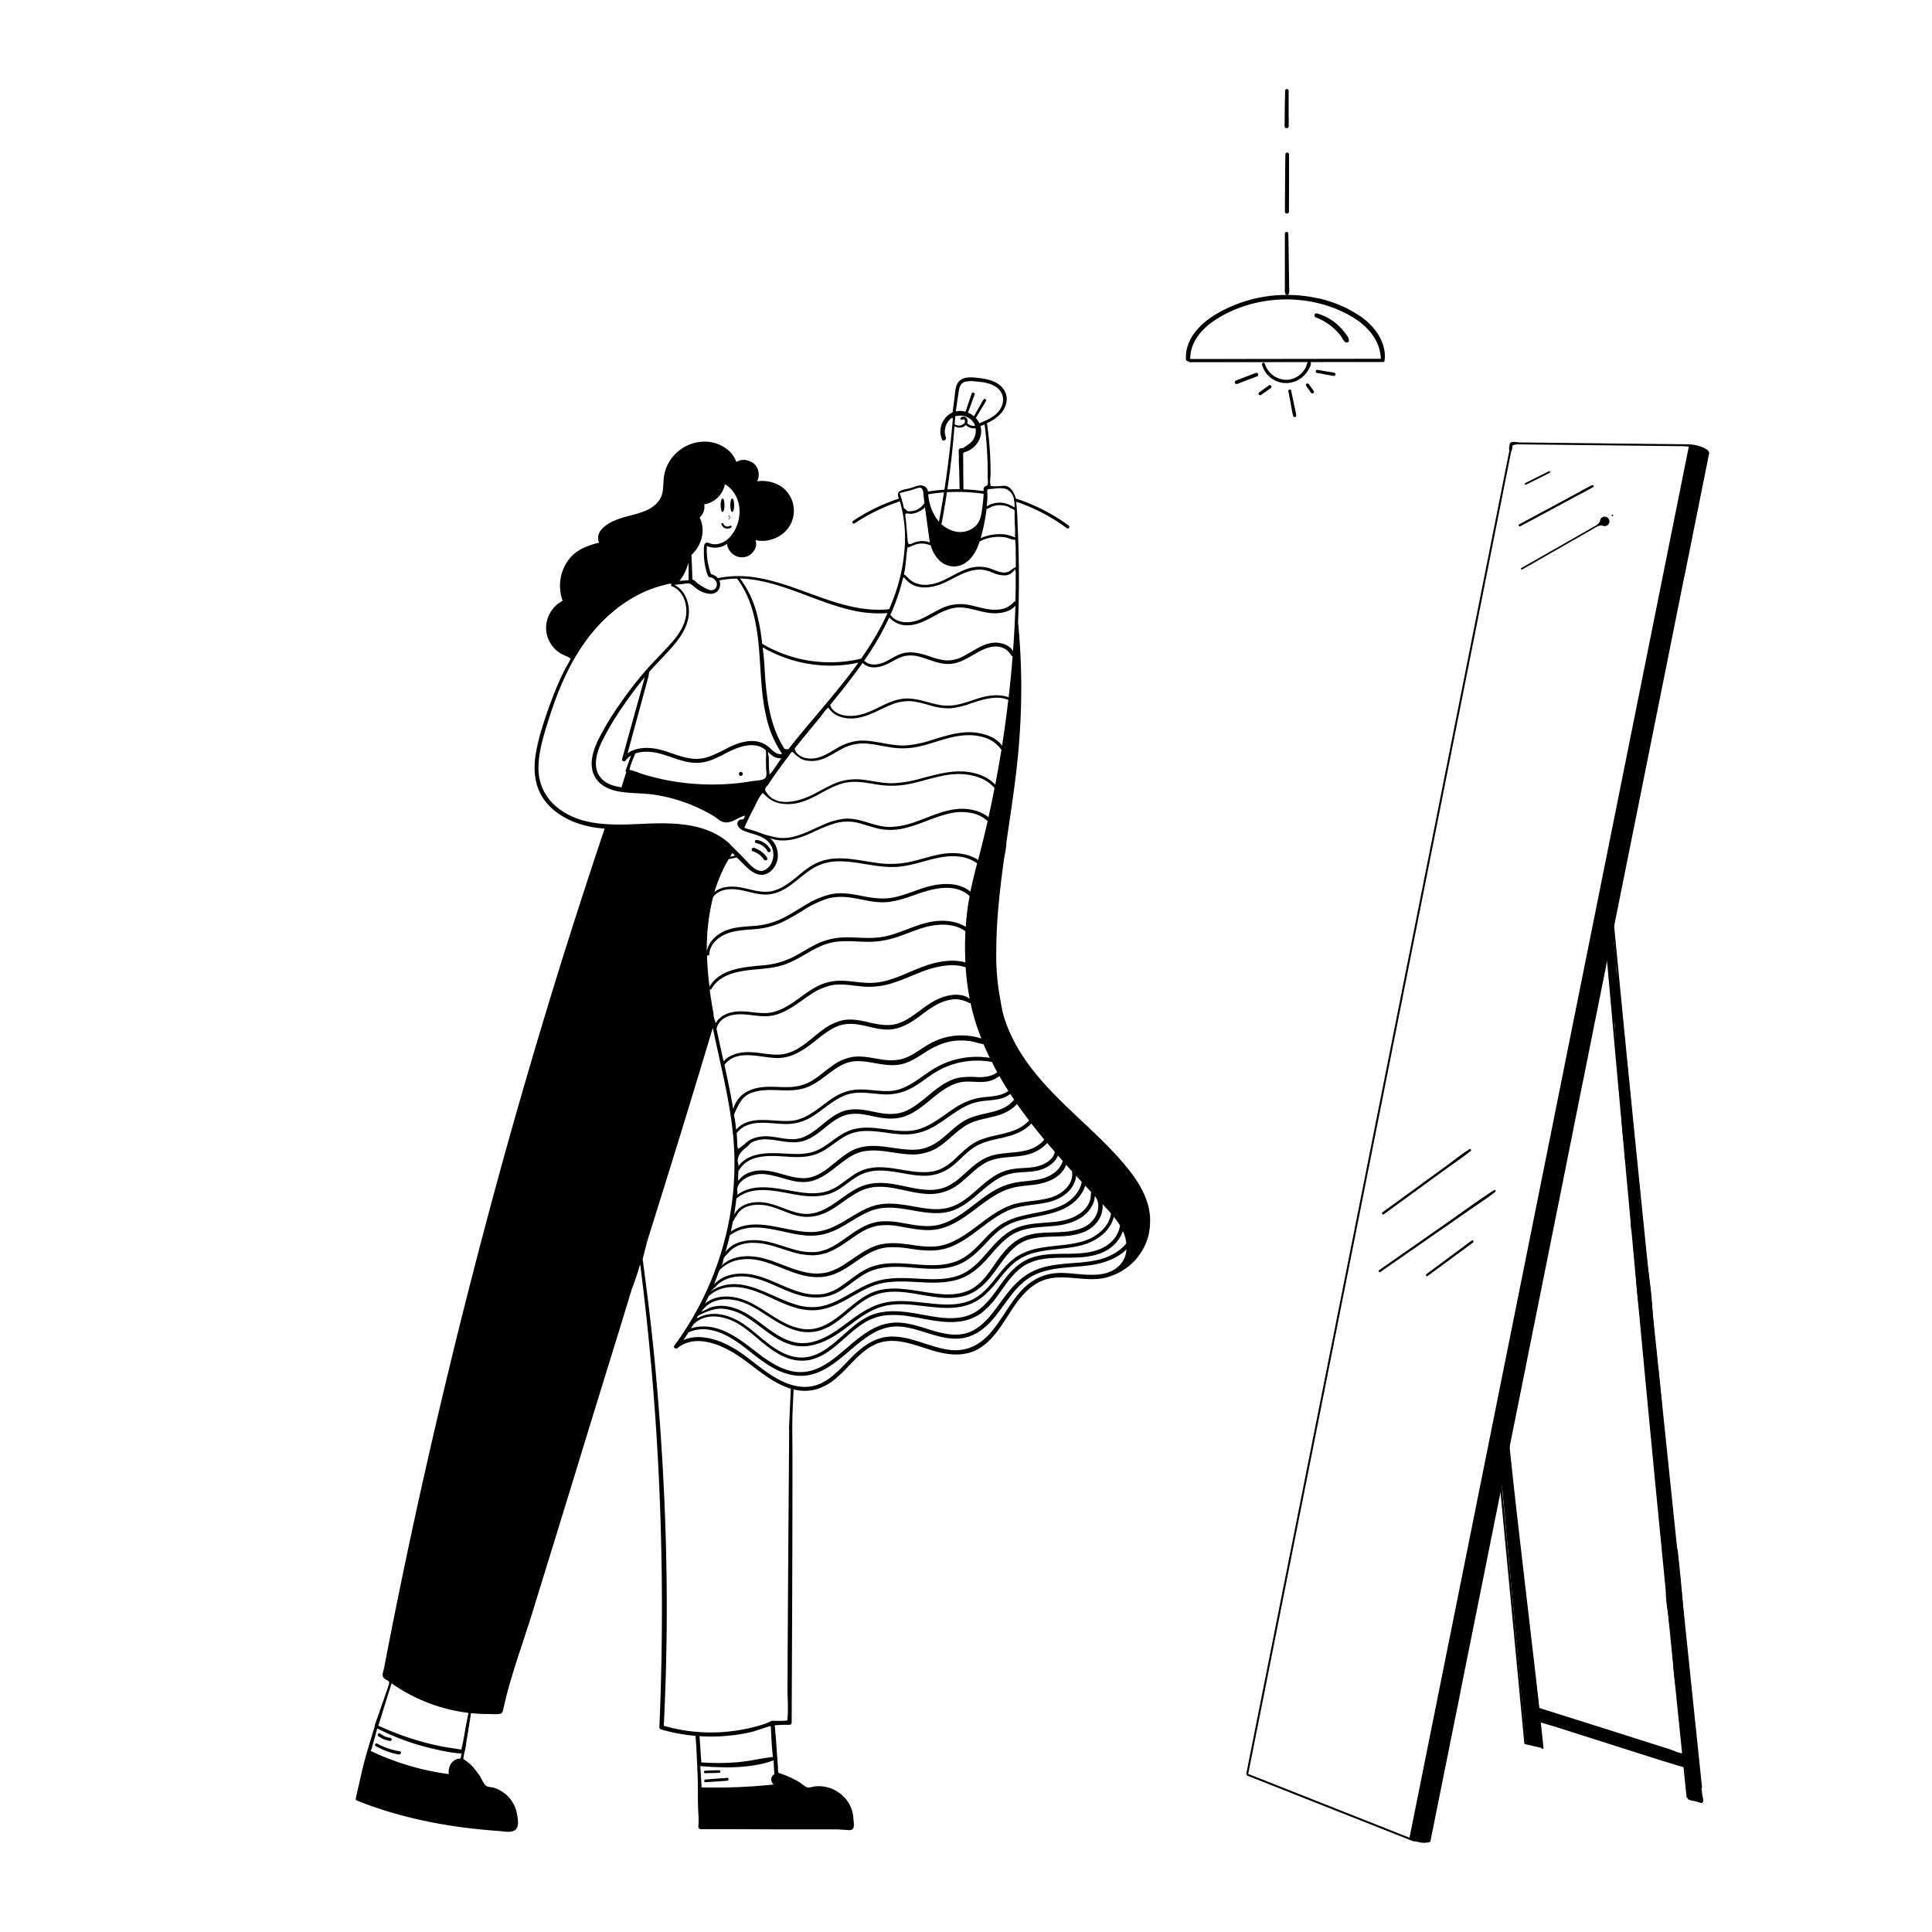 <?xml version="1.0" ?><svg viewBox="0 0 1000 1000" xmlns="http://www.w3.org/2000/svg"><defs><style>.cls-1{fill:none;stroke:#000;stroke-miterlimit:10;}</style></defs><g data-name="Layer 11" id="Layer_11"><path d="M466.19,257.8l-1.13.35a97.22,97.22,0,0,0-23.51,11.47c-.8.53-.05,1.83.76,1.29a97.09,97.09,0,0,1,24.47-11.73A8.43,8.43,0,0,1,466.19,257.8Z"/><path d="M510.59,255.26c0-.28,0-.57,0-.85a96.8,96.8,0,0,0-11.89-1.12c0-.15,0-.3,0-.45h0v-.19c-.16-5.93-.11-11.85-.17-17.78,0,0,0-.09.05-.14a4.07,4.07,0,0,1,.43-.65c6.63-1.55,11.17-9.31,7.57-15.64a10.54,10.54,0,0,0-1.52-2.06l2.47-4.13c.45-.74.89-1.49,1.34-2.24a21.77,21.77,0,0,0,1.41-2.42.72.72,0,0,0-1.25-.73,23.16,23.16,0,0,0-1.41,2.42l-1.29,2.27c-.74,1.31-1.49,2.61-2.23,3.91a12.06,12.06,0,0,0-3.06-1.88l0-.06,3.43-9.31c.36-1-1.24-1.42-1.57-.43l-3.15,9.35a11.55,11.55,0,0,0-1.65-.36,9.83,9.83,0,0,0-9,3.82,10.79,10.79,0,0,0-1.52,10.89c.42,1,2,.42,2-.5a.82.82,0,0,0,0-.66,8.67,8.67,0,0,1,2.92-9.91,8.5,8.5,0,0,1,10.32,1c2.78,2.63,2.87,7.1.87,10.23-1.21,1.91-3.36,2.85-5,4.2a8.24,8.24,0,0,1-1.32.2,1.17,1.17,0,0,0-1.15,1.15c0,1.15.07,2.3.11,3.45-.15,2.32.11,4.75.16,7l.18,9.15a.93.93,0,0,0,.09.42,96.83,96.83,0,0,0-16.92,1.3c0,.15,0,.3,0,.45a3.59,3.59,0,0,1-.08,1c1.85-.32,3.7-.6,5.56-.81a94.71,94.71,0,0,1,25.17.67Z"/><path d="M553.11,272a97.14,97.14,0,0,0-28.26-14.26.8.8,0,0,1,0,.21c0,.46,0,.91,0,1.37q2.49.79,4.93,1.73a96.68,96.68,0,0,1,22.42,12.35C553.14,274.05,554,272.64,553.11,272Z"/></g><g data-name="Layer 12" id="Layer_12"><path d="M378.1,272.06a3.45,3.45,0,0,0-.61.3,2.23,2.23,0,0,1-.52.15,2.28,2.28,0,0,1-1.1-.06,2.37,2.37,0,0,1-1.46-1.31.52.52,0,0,0-.63-.36.5.5,0,0,0-.36.63,3.32,3.32,0,0,0,3.76,2.14,2.27,2.27,0,0,0,1.48-.76A.5.5,0,0,0,378.1,272.06Z"/><ellipse cx="379" cy="261.5" rx="1" ry="3.5"/><ellipse cx="374" cy="261.5" rx="1" ry="3.5"/><path d="M378,267.65a1,1,0,0,0-.37-.51.87.87,0,0,0-.31-.14.53.53,0,0,0-.39,0,.14.14,0,0,0,.07.26h.24a.53.53,0,0,1,.2.07.6.6,0,0,1,.29.32.57.57,0,0,1-.32.71.59.59,0,0,1-.47,0,.13.13,0,0,0-.15.09.12.12,0,0,0,.09.14.89.89,0,0,0,1-.38A.77.77,0,0,0,378,267.65Z"/><path d="M397.19,444.26a6.83,6.83,0,0,0-1.39-1.94,13.36,13.36,0,0,0-5.53-3.51,1,1,0,0,0-1.17.66,1,1,0,0,0,.67,1.18,8.92,8.92,0,0,1,1.66.71,10.77,10.77,0,0,1,1.63,1.05l.05,0,.23.18.37.33c.23.21.45.43.66.65s.44.49.64.74l0,0,0,.05a2.43,2.43,0,0,1,.14.2,3.67,3.67,0,0,0,.44.52.94.94,0,0,0,1.11.15A.92.92,0,0,0,397.19,444.26Z"/><path d="M398.81,439.77a9.77,9.77,0,0,0-7-5,.84.84,0,1,0-.45,1.62,8.27,8.27,0,0,1,3.5,1.49,8.06,8.06,0,0,1,.65.53c.24.22.46.45.68.69s.21.25.31.37l.09.12c.05.07.09.14.14.2a9.54,9.54,0,0,1,.54.86.91.91,0,0,0,1.57-.92Z"/><path d="M383.47,399.57a1,1,0,0,0,0,2A1,1,0,0,0,383.47,399.57Z"/><path d="M201.94,899.5a11.42,11.42,0,0,1-2.72-.75,11,11,0,0,1-2.34-1.37.85.85,0,0,0-1.15,0,.82.82,0,0,0,0,1.15,12.56,12.56,0,0,0,6.21,2.59.82.82,0,0,0,.82-.81A.83.83,0,0,0,201.94,899.5Z"/><path d="M206.89,906.44a35.65,35.65,0,0,1-11.75-4,.74.74,0,0,0-.74,1.27,37.44,37.44,0,0,0,12,4.42C207.53,908.33,208,906.61,206.89,906.44Z"/><path d="M372.18,916.29c-2.39,0-4.79.14-7.18.21-.83,0-.83,1.33,0,1.3,2.39-.06,4.79-.08,7.18-.19A.66.66,0,0,0,372.18,916.29Z"/><path d="M376.41,920.22l-11.24.85c-.89.07-.9,1.46,0,1.4l11.24-.75C377.37,921.66,377.37,920.15,376.41,920.22Z"/><path d="M468.75,299.7h0l0,0h0C468.78,299.76,468.77,299.74,468.75,299.7Z"/><path d="M525.39,294.78h0S525.29,294.81,525.39,294.78Z"/><path d="M363.34,679h0l-.05,0Z"/><path d="M363.52,678.93c.05,0,.06-.07,0,0Z"/><path d="M582.43,603.2c-15.88-19-36.69-33.38-51.1-53.7a87.48,87.48,0,0,1-9-15.89,69,69,0,0,1-3.07-8.69c-.8-2.92-1.13-5.86-1.71-8.79a117,117,0,0,1-1.88-23c0-7,.31-14,.87-21,.49-6,1.14-12,1.88-18q.57-4.49,1.19-9c.4-2.88,1.27-6,1.27-8.95,1.91-13.09,3.95-26.17,5.42-39.33a374.47,374.47,0,0,0,2.31-40.31q0-17.22-1.65-34.35.74-19.33.2-38.69-.17-6.42-.49-12.84a114.86,114.86,0,0,0-.81-11.87,10.64,10.64,0,0,0-2.84-5.95c-2.17-2.06-4.07-1.26-6.69-1.16a22.62,22.62,0,0,1-2.47,0c-1.31-.11-1,.12-1.23-1-.38-1.54.09-3.74.09-5.35,0-1.78,0-3.56-.06-5.34a175,175,0,0,0-1.83-21,19.78,19.78,0,0,0,7.84-5.75c2.64-3.46,3.4-8.2.73-11.87s-7.41-5.09-11.85-5.6c-3.7-.43-9.16-1.37-11.65,2.22-1.58,2.26-1.52,5.65-1.89,8.28-.46,3.21-.83,6.43-1.2,9.66a.59.59,0,0,0,.39.62A526,526,0,0,1,486,270a22.61,22.61,0,0,1-4.66-9.05,22.89,22.89,0,0,1-.88-5.11c-.07-1.62-.23-3-1.73-4-2.29-1.51-5.41.24-7.75.89-1.58.43-4.82.66-5.83,2.09s.31,3.47.76,5.07a69.23,69.23,0,0,1,2.49,21.24,92.18,92.18,0,0,1-5.71,28q-1.14,3.12-2.44,6.18c-24.55,2.59-46.22-13.17-69.93-16.52a53,53,0,0,0-18.76.48,6.26,6.26,0,0,0-3.57-2.09c-.1-.44-.29-.87-.43-1.29-.21-.66-.39-1.31-.56-2a39.05,39.05,0,0,1-.8-3.87,34.12,34.12,0,0,1-.3-7.42,10.57,10.57,0,0,0,10.38-1.13,8.11,8.11,0,0,0,6.15,6.83,7.37,7.37,0,0,0,8.13-3.79,5.79,5.79,0,0,0,.75-2,6.15,6.15,0,0,0-.24-2.94,15.82,15.82,0,0,0,8.25-.34,14.44,14.44,0,0,0,1.61-.53,15.94,15.94,0,0,0,8.19-7.18,15.28,15.28,0,0,0-5.53-20.21,18.67,18.67,0,0,0-11.69-2.2,8.1,8.1,0,0,0,.19-6.59,7,7,0,0,0-4.17-3.83,7.28,7.28,0,0,0-3.47-.64,7.71,7.71,0,0,0-3.35,1.06c-2.1-6.06-8.1-9.71-14.31-10.41a21.37,21.37,0,0,0-19.23,8.56,20.92,20.92,0,0,0-3.93,9.71c-.53,3.95.07,8.24-2.24,11.71-4.51,6.77-13.74,7.34-20.76,9.78-3.74,1.3-7.81,3.24-10.09,6.64a6.39,6.39,0,0,0-.49,5.78c-6.86,1.74-12.75,4-16.77,10.34a22.68,22.68,0,0,0-2.06,19.75,16,16,0,0,0-8.56,14.78,15.81,15.81,0,0,0,3.63,9.12,16,16,0,0,0,4.14,3.47c1.53.93,3.55,1.47,4.94,2.56-.84,2-2.09,3.83-3.06,5.75s-2,4.05-2.89,6.1c-1.82,4.11-3.47,8.29-5,12.53-2.89,8.13-5.77,16.57-7.13,25.11-1.27,8-.67,16.41,4.12,23.23,4,5.74,10.09,9.69,16.58,12.16A53.88,53.88,0,0,0,313,428.88l-.06.11q-14.09,41.86-27.06,84.09-13,42.42-24.89,85.19-11.77,42.56-22.48,85.41-10.74,43.05-20.39,86.37-9.6,43.11-18,86.46c-.42,2.24-.86,4.48-1.29,6.72-.3,1.56-1.41,3.86-.22,5.23,1.45,1.67,3.53,1,2.61,3.65-.81,2.31-1.59,4.62-2.38,6.93Q196.41,886,194,892.91a.74.74,0,0,0,0,.53c-.55,1.81-1.11,3.62-1.66,5.44-1.85,6.07-3.65,12.12-5.09,18.3-1,4.39-2,8.8-3,13.2a.86.86,0,0,0,0,.32.85.85,0,0,0,.41,1.22c19.8,8,41.1,12.58,62.3,14.81,3.77.4,7.55.73,11.34,1,2.76.16,7.28,1.39,9.12-1.35,1.19-1.79.58-5.37.21-7.39A17.86,17.86,0,0,0,264,931a17.6,17.6,0,0,0-8.31-5.66c-1.1-.36-2.6-.3-3.61-.76-1.67-.74-2.86-4.15-4-5.74a48.28,48.28,0,0,0-4.14-5.21c-.35-.39-4.1-3.38-4.15-3.07l.48-3.1,0-.06a21.38,21.38,0,0,0,1-5.1l.89-5.35c.57-3.41,1.1-6.83,1.62-10.25.63.07,1.25.14,1.88.19,2.35.19,4.71.29,7.07.28,1.55,0,3.09.17,4.64.08,2.19-.14,2.68-.39,3.13-2.53,3.59-16.76,9.82-33.1,14.87-49.48q7.44-24.13,14.88-48.26t14.86-48.53L320,690.2q3.48-11.34,6.94-22.67c1.65-4.31,3.07-8.71,4.42-13.14q5.53,43.22,8.34,86.74,3.13,48.93,2.89,98-.12,27.48-1.29,54.94a1.12,1.12,0,0,0,.82,1.07,92.65,92.65,0,0,0,17.77,3.33c.38,0,1,16.59,1.09,18.19.35,6.06.16,12.13.31,18.2.08,3.28.49,6.73.19,10-.19,2,.79,1.92,2.44,1.92h5.31l10.63,0,21.27.09H432.2c1.76,0,3.52.21,5.28.26,1,0,2.66.44,3.6-.2,1.47-1,.69-4.27.62-5.75a16.92,16.92,0,0,0-3.55-9.58,18.63,18.63,0,0,0-11.42-6.84,17.86,17.86,0,0,0-4.79-.13c-1.25.12-3.25.9-4.37.42-1.34-.57-2.65-1.88-3.92-2.65s-2.82-1.58-4.28-2.27a45.9,45.9,0,0,0-5.93-2.33,1.17,1.17,0,0,1-.47-.24c-.36-.34-.25-2.19-.29-2.69l-.3-4.21c-.26-3.58-.51-7.16-.79-10.74,0-.39-.54-6.91-.63-6.89a67.67,67.67,0,0,1,7.69-.26,1.13,1.13,0,0,0,1.11-1.11q.15-30,.26-59.94t.15-59.94q0-9.76,0-19.52c0-7.48-.23-14.95.11-22.42l.49-10.68v0a23.32,23.32,0,0,0,11.56,0A28.16,28.16,0,0,0,433.18,713c6.51-5.58,11.62-13.23,19.52-17,9.61-4.61,20,0,29.41,2.85,8.54,2.59,17.63,3.8,25.48-1.37,13-8.55,16.37-26.95,30.55-34,10.25-5.08,22,.14,32.83-1.88a31.3,31.3,0,0,0,15.28-8,30.53,30.53,0,0,0,8.09-13.75,31.25,31.25,0,0,0,.92-6.67C595.89,621.75,589.46,611.63,582.43,603.2Zm-344,307.06a4.8,4.8,0,0,0-1.79.18,6.45,6.45,0,0,0-4.06,4.33,8.18,8.18,0,0,0-.28,3.5,135.42,135.42,0,0,1-40.6-12.07.78.78,0,0,0,.32-.28,14,14,0,0,0,1-3.21c.32-1.14.65-2.27,1-3.41l1.23-4.67A126.62,126.62,0,0,0,216,903q5.48,1.63,11.06,2.79a78,78,0,0,0,11.55,1.84.63.63,0,0,0,.34-.07C238.72,908.46,238.55,909.36,238.38,910.26Zm2.18-13.76c-.32,1.78-.64,3.55-1,5.33-.22,1.2-.61,2.52-.75,3.8h0c-3.73-.71-7.52-1.11-11.25-1.88s-7.28-1.66-10.85-2.71a151.22,151.22,0,0,1-20.92-7.83q3.41-11,6.84-21.91a87.64,87.64,0,0,0,39.81,15.28C241.81,889.88,241.17,893.19,240.56,896.5ZM581.88,638.79a20.75,20.75,0,0,1,1.09,4.78c-3.6,4.49-9.27,7.35-15.09,8.63-10.19,2.25-21,1-30.89,4.77-7.73,2.9-13,8.85-17.77,15.29-4.35,5.82-8.57,12.45-15.06,16.12-8.24,4.65-17.29,1.63-25.66-1-4.49-1.38-9.08-2.71-13.8-2.82a25.73,25.73,0,0,0-11.07,2.34c-6.88,3.06-12.43,8.42-18.14,13.19-5.52,4.6-11.75,9.32-19.16,10-10.5,1-19.36-6.07-27.18-12.09s-16.88-12.37-27.27-11.33a19.45,19.45,0,0,0-4.29.95c.41-.64.82-1.28,1.21-1.93,6.26-6.72,16.74-4.56,23.71-.23,8.33,5.17,14.68,13.16,23.89,17a21.77,21.77,0,0,0,12.89,1.41,27.29,27.29,0,0,0,9.78-4.56c6.29-4.4,11.42-10.3,17.94-14.4a26.67,26.67,0,0,1,11.27-4.08,49.15,49.15,0,0,1,12.93.58c8.32,1.28,16.81,3.69,25.29,2.63a24.16,24.16,0,0,0,11.15-4.21,38.74,38.74,0,0,0,8.08-8.34c4.82-6.36,9-13.92,16.47-17.52,9.27-4.45,20.11-2.18,30-3.48,4.65-.61,9.32-2,13-4.92a18.14,18.14,0,0,0,6-8.33C581.46,637.76,581.69,638.27,581.88,638.79Zm-2.16-4.46a14.25,14.25,0,0,1-3.57,7.47c-3.15,3.55-7.5,5.38-12.09,6.26-9.77,1.88-20-.35-29.58,2.75-8.13,2.63-13.08,9.18-17.83,15.86s-9.63,13-17.85,14.9-17-.43-25.19-1.78-16.52-2.06-24.15,1.59c-13.27,6.34-23,25.29-39.88,20.51-9.61-2.72-16.3-10.74-24.26-16.25-6.64-4.59-15.38-7.59-23.17-3.93a5.26,5.26,0,0,1-1.2.57c-.61-1,1.81-2,2.38-2.24,3.45-1.57,6.89-2.9,10.74-2.65a27.37,27.37,0,0,1,11.79,4q.79.46,1.56,1c7.09,4.59,13.27,10.86,21.5,13.46s16.43-.28,23.49-4.71c7.27-4.55,13.55-10.86,21.66-14,15.12-5.86,31.37,3.17,46.62-1.62,7.21-2.26,11.95-7.78,16.52-13.48a60.36,60.36,0,0,1,7.33-8.08,27,27,0,0,1,10.93-5.53c8.39-2.22,17.26-1.71,25.57-4.25,6.91-2.1,13.69-7,15.45-14.32A38.58,38.58,0,0,1,579.72,634.33Zm-9-11,.94,1c1.14,1.22,2.29,2.46,3.41,3.74-.83,6.51-6.84,11.67-12.83,13.83-8.08,2.93-16.85,2.51-25.18,4.29a31.09,31.09,0,0,0-11.13,4.46,37.9,37.9,0,0,0-7.6,7.26c-4.6,5.51-8.74,11.84-15.47,14.94-7.05,3.24-15.16,2.46-22.64,1.66-7.63-.82-15.46-1.89-23-.08-8.12,1.94-14.79,7.4-21.38,12.23-6.76,4.94-14.9,9.79-23.63,8.26-8.56-1.51-15.13-7.82-22-12.59-6.27-4.35-14-7.93-21.75-5.8-2,.56-3.72,2-5.76,2.39.39-.08,1.13-1.13,1.43-1.42.55-.54,1.07-1.16,1.66-1.65a15.06,15.06,0,0,1,3.26-2,16.56,16.56,0,0,1,5.72-1.31,25.35,25.35,0,0,1,11.69,2.35l.11,0c8.66,3.94,15.75,10.83,25,13.59a22.19,22.19,0,0,0,12.51.28,30.64,30.64,0,0,0,9.44-4.93c6.06-4.41,11.37-10.21,18.39-13.16,15.4-6.48,31.91,4.61,47.56,0,7.37-2.19,12.16-7.92,16.47-13.93s8.77-12.8,16.38-15.13c8.85-2.71,18.45-.37,27.25-3.41a16.69,16.69,0,0,0,9.11-6.77A13.87,13.87,0,0,0,570.72,623.35Zm-4-4.21c2.12,2.54,2.14,6.07,1,9.09a13.62,13.62,0,0,1-8.41,7.69c-8.53,3.11-17.88,1-26.58,3.26-7.66,2-12.6,7.74-17,14-4.14,5.94-8.27,12.48-15.35,15.19-7.39,2.83-15.62,1.35-23.19.15s-15.69-2.58-23.28-.36c-14.42,4.23-23.18,23-39.9,19.45-9.41-2-16.63-8.8-25-13.05-6.73-3.43-15.18-5.18-22.1-1.19a14.51,14.51,0,0,0-2,1.45c.69-1.36,1.34-2.73,2-4.11a.58.58,0,0,0,.34-.15c5.58-5.08,13.77-5.16,20.66-3.21,7.95,2.25,15,6.8,22.88,9.25a30.86,30.86,0,0,0,12,1.53,31.94,31.94,0,0,0,9.57-2.61c6.55-2.83,12.37-7.12,19-9.75,14.21-5.64,29.57.81,44-3.35,6.58-1.89,11.56-6.3,16-11.31,4.29-4.82,8.44-10.17,14.37-13.05,7.3-3.53,15.81-2.65,23.61-4,6.92-1.19,14-4.6,16.63-11.53A12,12,0,0,0,566.69,619.14Zm-1.83-2a1,1,0,0,0-.25.69c.2,7.82-7.39,12.42-14.13,13.88-7.71,1.68-15.87.77-23.38,3.48-6.29,2.26-10.85,7.06-15.16,12s-8.67,10.13-14.88,12.66c-6.91,2.81-14.55,2.39-21.85,2s-14.75-.79-21.79,1.38c-6.69,2.07-12.48,6.11-18.66,9.28a37.51,37.51,0,0,1-9.58,3.62,26.55,26.55,0,0,1-12-.52c-13.73-3.53-28.25-16-42.91-8.64a15.92,15.92,0,0,0-2.3,1.41l.15-.33a.88.88,0,0,0,.36-.22l.24-.24.47-.48.69-.71a.56.56,0,0,0,.27-.18c4.6-5.34,12.29-6.37,18.88-5,8,1.63,15.11,6.06,22.85,8.59,7.37,2.42,15,2.78,21.95-1.05,6.13-3.38,11.07-8.81,17.76-11.19,13.53-4.81,28.14,1.75,41.84-2.08,6.69-1.86,11.58-6.44,16.27-11.33A73.22,73.22,0,0,1,517,637a30.21,30.21,0,0,1,10.17-5.13c7.41-2.22,15.29-2.66,22.44-5.77,5.45-2.37,10.34-6.66,12.05-12.41Zm-7.9-8.56q1.45,1.61,2.92,3.2c-1,5.16-4.92,9.43-9.74,11.87-6.91,3.5-14.84,3.94-22.21,6A33.9,33.9,0,0,0,517.78,634a49.39,49.39,0,0,0-7.53,6.63c-4.67,4.83-9.21,10.11-15.74,12.4-13.25,4.67-27.59-1.54-41.06,1.93-6.88,1.77-11.89,6.47-17.58,10.41a24.78,24.78,0,0,1-9.58,4.37,27.41,27.41,0,0,1-12.26-1c-7.79-2.2-14.79-6.55-22.65-8.55-6.14-1.56-13.19-1.51-18.68,2a15.47,15.47,0,0,0-3.19,2.74h-.06c.23-.06.72-1.75.83-2,.29-.72.58-1.45.86-2.17.54-1.4.73-2.82,1.87-3.9a19.82,19.82,0,0,1,3.91-2.86,19.07,19.07,0,0,1,5.65-1.92,25.68,25.68,0,0,1,9.65.15c7.64,1.52,14.52,5.44,22,7.49a31.41,31.41,0,0,0,11.44,1.23,25.82,25.82,0,0,0,8.79-2.66c5.63-2.77,10.36-7,15.91-9.88a24.18,24.18,0,0,1,9.56-2.84,53.37,53.37,0,0,1,11.21.78c6.9,1,13.7,1.73,20.38-.78,11.31-4.24,19.28-14.09,30.23-19,6.83-3.05,14.37-2.65,21.49-4.49,5.7-1.48,11.68-5.31,13.36-11.28A10,10,0,0,0,557,608.53Zm-5.16-5.64c1,1.13,2.06,2.25,3.09,3.38a.78.78,0,0,0,0,.35c.77,6.4-5.06,11.28-10.63,13.06-7.12,2.28-14.82,1.66-21.83,4.41-11.09,4.34-19,13.93-29.79,18.76a26.53,26.53,0,0,1-8.77,2.3,51.82,51.82,0,0,1-11.26-.74c-7-1-14-1.91-20.76.93-5.65,2.37-10.39,6.35-15.57,9.53a29.67,29.67,0,0,1-8.31,3.71,25.48,25.48,0,0,1-11.65-.22c-7.53-1.69-14.4-5.46-21.9-7.25-6-1.43-12.73-1.46-18.18,1.78a15.6,15.6,0,0,0-3,2.37,4.51,4.51,0,0,0,1-2.66,4.39,4.39,0,0,1,1.25-2.62c.78-.79,1.49-1.65,2.27-2.42A13.35,13.35,0,0,1,381.4,645a20.83,20.83,0,0,1,8.92-1.7c6.95.07,13.31,2.91,19.9,4.78A36.13,36.13,0,0,0,421,649.73a24.18,24.18,0,0,0,9.19-2.18c5.62-2.52,10.27-6.68,15.56-9.76a26.07,26.07,0,0,1,8.74-3.39,34,34,0,0,1,11.2.41c7,1.17,14,2.91,21,1.13,11.54-2.92,19.68-12.56,29.86-18.1a32,32,0,0,1,8.65-3.28c3.83-.81,7.75-.95,11.6-1.58,5.94-1,12.74-3.85,15-10Zm-1.75-2c-1.63,5.54-7.23,8.55-12.72,9.6-3.84.73-7.76.86-11.6,1.55a33.14,33.14,0,0,0-9,3c-10.39,5.16-18.23,15-29.48,18.51-6.93,2.16-13.89.48-20.84-.68a39.64,39.64,0,0,0-10.92-.65,25.48,25.48,0,0,0-8.68,2.72c-5.43,2.78-10,6.88-15.31,9.89a23.47,23.47,0,0,1-9,3.15,31.09,31.09,0,0,1-11.26-1.23c-6.51-1.74-12.78-4.53-19.6-4.85-5.13-.24-10.8.72-14.66,4.37a12.37,12.37,0,0,0-1.54,1.78q1.31-4.43,2.34-8.91a.65.65,0,0,0,.5-.11c11.56-8.12,26.24-.52,38.68.41a29.94,29.94,0,0,0,10.2-.85,37.8,37.8,0,0,0,8-3.34c5.22-2.82,10.08-6.44,15.65-8.57,12.43-4.74,24.79,2.5,37.41,1,11.52-1.38,18.12-11.17,27.3-17a23.63,23.63,0,0,1,9-3.5c4-.63,8.05-.46,12-1.21,4.43-.84,9.32-3.62,11.06-7.9C548.41,599.06,549.23,600,550.05,600.92Zm-8-9.26q1.94,2.3,3.9,4.56c-1,5.08-7.28,7.49-12,8-3.33.39-6.69.37-10,.9a24.25,24.25,0,0,0-8,2.82c-9.22,5.13-15.54,15.33-26.37,17.46-6.27,1.23-12.72-.28-18.9-1.34-6-1-12.23-1.77-18.19,0-5.53,1.63-10.34,4.9-15.24,7.82-5.42,3.23-10.95,5.79-17.38,5.82-13.47.08-29.08-8.63-41.62-.26.39-1.77.77-3.54,1.11-5.33a.8.8,0,0,0,.19-.18c.07-.11.13-.24.2-.36l.43-.78.55-1a.55.55,0,0,0,.38-.33c2.34-5,8.28-6.25,13.35-5.8,6.6.58,12.42,4.36,18.85,5.71,5.85,1.23,11.39,0,16.52-3,4.92-2.81,9.21-6.61,14.23-9.26a23.56,23.56,0,0,1,8.32-2.69,34.46,34.46,0,0,1,9.4.43c6.18,1,12.26,2.92,18.55,3.16a24.36,24.36,0,0,0,16.29-5.39c4.62-3.58,8.53-8.18,13.76-10.92,7-3.68,15.26-2.12,22.64-4.44A20.3,20.3,0,0,0,542,591.66Zm-1.56-1.87a12.1,12.1,0,0,1-1.57,1.73,18.41,18.41,0,0,1-7.55,3.86c-6.75,1.8-14,.84-20.51,3.64-5.29,2.27-9.3,6.53-13.58,10.22a31.32,31.32,0,0,1-7.22,4.91,21,21,0,0,1-9,1.73c-6.36-.07-12.51-2-18.75-3-5.84-.94-11.63-.94-17.13,1.47-10.36,4.56-18.58,16-31.06,13.67-7-1.3-13.19-5.39-20.35-5.77-5.17-.28-11,1.26-13.59,6.11a1,1,0,0,0-.18.1q.67-4.08,1.14-8.18l.1,0c9.44-7.85,22.94-2.87,33.65-1.47,6.07.79,12.25.6,17.75-2.37,5.06-2.73,9.17-7.18,14.63-9.19,10.44-3.86,21.52,1.69,32.17,1.3a22.93,22.93,0,0,0,14.16-5.59c4.33-3.6,7.94-8.07,13.12-10.52,6.09-2.89,13.05-3.12,19.26-5.69a22.87,22.87,0,0,0,7.84-5.18Q537.07,585.69,540.47,589.79ZM370,528.11a9,9,0,0,1-.67-3.41c-.77-4.17-1.46-8.36-2-12.57a.69.69,0,0,0,.93-.29c4.81-8.34,15.48-9.41,24.09-10.17,5.07-.45,10.18-1,14.95-2.85,4.27-1.69,8.16-4.14,12.14-6.39,4.27-2.4,8.68-4.45,13.6-5,5.37-.63,10.78,0,16.17.06A46.47,46.47,0,0,0,464.34,485c4.75-1.57,9.35-3.58,14.17-5,6.66-1.92,15.46-2.35,21.19,2.06a157.13,157.13,0,0,0,0,16.1c-6-1.78-13.06-.67-18.79,1.1-10,3.07-19.16,9.22-29.86,9.48-5.59.14-11.09-1.22-16.67-1.12a26.55,26.55,0,0,0-12.76,3.65c-7.24,4.1-13.45,10.76-21.79,12.66-5.91,1.34-11.8-.75-17.74-.43-4.37.24-9,1.79-11.37,5.7a.72.72,0,0,0-.37.34c-.08-.39-.17-.79-.24-1.18l0-.12Zm9-86.7c.48.51,1,1,1.48,1.51L380,443l-2.13.46c.34-.54.67-1.09,1-1.63A.54.54,0,0,0,379,441.41Zm1.22,2.63,1.12-.24c1.86,1.88,3.73,3.74,5.65,5.52,3.13,2.9,7.33,4.93,11.25,2.17a11,11,0,0,0,4.23-10.58,11.56,11.56,0,0,0-4-7.15c7.4,3,15.44.14,22.31-3a79.11,79.11,0,0,1,11.48-4.62,23.77,23.77,0,0,1,12.36-.11c3.89,1,7.63,2.5,11.59,3.18a30.5,30.5,0,0,0,12.07-.57c8.19-1.89,15.67-6.08,23.92-7.73a25.43,25.43,0,0,1,12.32.31A17.29,17.29,0,0,1,511.2,425q-2.26,10-4.86,19.83c0,.11,0,.21-.08.31-5.32-3.62-12.61-4.14-18.88-3.09-5.75,1-11.25,3-16.93,4.17a48.13,48.13,0,0,1-17,.35c-10.15-1.38-21-4.42-30.84.14-8,3.73-13.56,12-22.29,14.36-6.34,1.7-12.45-1.23-18.69-2-4.05-.48-8.63,0-11.83,2.62a74.86,74.86,0,0,1,7.36-17Zm-56-44.29a.56.56,0,0,0-.21.3q-1.17,3.72-2.32,7.44c-4.12-.56-8.25-1.81-10.88-5.11-4.29-5.41-1.94-12.95.72-18.52a143.7,143.7,0,0,1,10.76-18.11c3.56-5.28,7.4-10.37,11.46-15.27L322,392.86c-.32,1.15,1.18,1.62,1.82.76a10,10,0,0,1,2.8-2.55q-1.38,3.85-2.78,7.71A.84.84,0,0,0,324.27,399.75Zm4.47-9.65s0,0,0-.05c3.55-1.31,7.81-1.11,11.38-.34,7.22,1.57,14,5.53,21.54,5.12s13.33-5.23,20.12-7.68c3.15-1.14,6.68-1.89,10-1.18a10.59,10.59,0,0,1,4.46,2.15c.58.48.22,5,.26,5.84.08,1.8,0,3.55.18,5.33a10.19,10.19,0,0,1,.08,1.74,3.56,3.56,0,0,1-.33,1.29c-.86,1.74-5.38,1.71-7.07,2q-4.9.84-9.86,1.27a124,124,0,0,1-37.15-2.36q-4.37-1-8.66-2.22c-2.55-.76-5.2-2.08-7.82-2.47C326.26,395.79,327.81,392.76,328.74,390.1Zm66.18,20.23c-.23.22,3.46,3.23,3.82,3.47a14.43,14.43,0,0,0,4.93,2,22.92,22.92,0,0,0,11-.63c8.57-2.47,15.55-9.09,24.56-10.29,5.17-.68,10.32.53,15.4,1.28a45.19,45.19,0,0,0,14.31-.06c9.16-1.54,18-5.47,27.41-5.45,6.62,0,14.24,2,18.46,7.3-.1.5-.19,1-.29,1.51-.4,2-.82,4.09-1.24,6.13-.52,2.47-1.06,4.95-1.61,7.41-3.67-3.1-9.1-4.39-13.65-4.36-8.36,0-16,3.9-23.76,6.61a42.94,42.94,0,0,1-13,2.79c-4.3.1-8.31-1.15-12.38-2.39-3.75-1.15-7.58-2.17-11.54-1.89A35.7,35.7,0,0,0,425.88,427c-4.51,1.93-8.87,4.25-13.59,5.65a24.57,24.57,0,0,1-7.12,1.12,17.37,17.37,0,0,1-3.59-.38c-1.23-.27-2.41-.53-3.56-.83a40.4,40.4,0,0,1-4.23-1.34,52.34,52.34,0,0,0-5-1.67,28.26,28.26,0,0,1-3.49-1.1l0-.05c1.34-3.12,2.82-6.18,4.41-9.18C391.19,416.44,392.71,412.49,394.92,410.33Zm-13.3,50.09c5.43.7,10.66,3,16.22,2.54,8.83-.8,14.8-8.13,21.74-12.74a25.9,25.9,0,0,1,13.71-4.38c5.26-.18,10.48.76,15.65,1.58s10.24,1.61,15.4,1.26c5.5-.36,10.79-2,16.09-3.42s10.78-2.6,16.33-1.86a19.56,19.56,0,0,1,9.05,3.45c-1.3,5-2.5,9.82-3.49,14.71-6-5.29-15.83-4.5-23-2.35-5.32,1.6-10.43,3.88-15.86,5.12-5.79,1.33-11.29.61-17-.53-5.3-1.06-10.65-2.06-16-1a41.47,41.47,0,0,0-12.63,5.13c-4.1,2.34-8,5-12.25,7.13a39.59,39.59,0,0,1-15.18,4.18c-5.76.48-11.79.57-16.95,3.49-3.73,2.12-6.89,5.53-7.53,9.8a106.29,106.29,0,0,1,3.25-28.29.63.63,0,0,0,.13-.11C372.16,460.39,377.22,459.86,381.62,460.42ZM367.16,494c.13-4.57,3.55-8,7.41-10,4.71-2.42,10.11-2.56,15.28-3a41.84,41.84,0,0,0,14.21-3.32,113.86,113.86,0,0,0,11.86-6.63A53.73,53.73,0,0,1,428,465.24c5.05-1.51,10.1-1.14,15.22-.17s10.52,2.33,15.91,1.85,10.23-2.29,15.17-4c8.73-3.09,20-6.11,27.57.88A131.31,131.31,0,0,0,500,477.89c0,.61-.07,1.24-.12,1.87-4.7-3-10.85-3.62-16.38-2.88-10.15,1.37-19,7.45-29.31,8.4-5.63.53-11.28-.21-16.91-.09a34.78,34.78,0,0,0-14.76,3.52c-4.36,2.13-8.37,4.87-12.7,7a43.35,43.35,0,0,1-15.58,4c-9.62.93-21.55,1.74-27,11-.63-4.93-1.07-9.89-1.26-14.89l0-1.39A.74.74,0,0,0,367.16,494Zm3.74,38.22.25-.7.42-1.14a.6.6,0,0,0,.19-.22c2.22-3.82,6.84-5.1,11-5.17,5.26-.1,10.45,1.5,15.72.86,8.17-1,14.43-6.75,21.06-11.06a29.65,29.65,0,0,1,11.4-4.92c5.36-.83,10.79.39,16.13.8A39.6,39.6,0,0,0,462,508.83c4.93-1.54,9.63-3.7,14.43-5.56a48.1,48.1,0,0,1,14.86-3.64,25.46,25.46,0,0,1,8.53,1A131.91,131.91,0,0,0,501.92,517c-3.1-2.5-7.82-2.44-11.52-1.58-4.64,1.08-8.68,3.55-12.49,6.33s-7.66,5.94-12.15,7.66c-5,1.9-9.91,1.15-15,0-4.8-1.11-9.69-2.32-14.61-1.31a27.58,27.58,0,0,0-10.47,5.08c-6.52,4.73-12.6,11.6-21.05,12.54-6,.68-11.94-1.29-17.95-1.13-4.45.12-9.14,1.32-12.15,4.77-1.26-5.69-2.53-11.38-3.7-17.08Zm4.34,18.63c6.5-8.08,18.54-3.27,27.08-3.22s15.06-5.21,21.47-10.29c3-2.4,6.23-4.82,9.87-6.22,4.39-1.69,8.86-1.3,13.38-.31,4.81,1.07,9.71,2.57,14.7,1.94,4.46-.57,8.45-2.73,12.11-5.24,4.32-3,8.32-6.5,13.19-8.57a20.5,20.5,0,0,1,7.42-1.75,15.43,15.43,0,0,1,7.13,1.92.88.88,0,0,0,.76,0c.75,3.55,1.66,7,2.74,10.46q1.31,4.08,2.88,8a24.35,24.35,0,0,0-4.67-1.16,33.68,33.68,0,0,0-7.09-.45,33.23,33.23,0,0,0-13.84,3.67c-4.17,2.16-7.85,5.15-12.07,7.21-4.6,2.24-9.36,2.27-14.32,1.5-4.73-.74-9.52-1.92-14.33-1.32A24.87,24.87,0,0,0,430.32,552c-3.42,2.42-6.56,5.26-10.15,7.42-4.41,2.66-9.14,3.38-14.22,3.28s-10.34-.65-15.37.76a17.85,17.85,0,0,0-6.45,3.28,14.54,14.54,0,0,0-4.3,6.36l-.33.81c-1.28-7.63-2.89-15.22-4.56-22.8A.54.54,0,0,0,375.24,550.86ZM380,576.79a38.11,38.11,0,0,1,3.9-7.46,11.58,11.58,0,0,1,6-4c4.78-1.5,9.94-1.15,14.88-1,4.72.16,9.45,0,13.84-1.93,3.71-1.63,6.95-4.16,10.17-6.59s6.55-4.83,10.45-5.93c4.59-1.28,9.38-.34,14,.46s9.32,1.55,13.92.36c4.38-1.13,8.16-3.74,11.93-6.15,4.46-2.84,9.1-5,14.4-5.75a31.82,31.82,0,0,1,8,0c2.62.31,5.07,1.22,7.64,1.75,1,2.36,2.05,4.69,3.16,7A43,43,0,0,0,485.44,552c-8.38,4.46-15.14,12.32-25.2,12.72-5.17.21-10.28-.9-15.45-.81a24.91,24.91,0,0,0-12.55,3.71c-7.28,4.37-13.42,11.5-22.31,12.47-9.29,1-21.71-3.57-28.9,4.6-.12-1-.22-2-.35-3-.11-.82-.23-1.64-.34-2.46C380.26,578.73,379.76,577.25,380,576.79Zm148.63-2.25c1.33,1.83,2.69,3.65,4.06,5.44a20.59,20.59,0,0,1-7.87,5.13c-5.52,2.16-11.54,2.6-17.06,4.75-5.29,2.06-9.08,5.86-13.14,9.67a31,31,0,0,1-6.63,5,19.46,19.46,0,0,1-7.8,2.11c-10.55.73-21.08-4.39-31.58-1.66-5.5,1.43-9.61,5.31-14.19,8.42a23.24,23.24,0,0,1-8.28,3.7,31.46,31.46,0,0,1-9.44.32c-11.42-1.09-25.19-6.53-35.38,1.24.54-.41.32-1.77.27-2.35-.23-3.25,2.56-5.56,5.17-6.93A17.46,17.46,0,0,1,397.6,608c6,.88,11.61,3.7,17.75,3.83,10.74.22,17.21-9,25.82-13.76,10.34-5.72,21.75-.09,32.69-.55a24.86,24.86,0,0,0,14.51-5.7c4.16-3.24,7.8-7.23,12.47-9.78,5.94-3.24,13-3.2,19.12-6a19.08,19.08,0,0,0,6.44-4.63C527.13,572.47,527.86,573.51,528.6,574.54Zm-5.7-8.33c.65,1,1.31,2,2,3a17.31,17.31,0,0,1-6.94,4.92c-5.65,2.23-11.88,2.5-17.39,5.19-4.69,2.3-8.39,6.12-12.35,9.44-4.2,3.54-8.73,6-14.33,6.3-10.92.51-22-4.79-32.49.27-8.73,4.2-15.11,14.43-25.57,14.49-6.72,0-12.87-3.34-19.51-3.92-5.18-.45-10.76.67-14,5.08,0,0,0,0,0,.06l-.11-.06.06,0a1,1,0,0,0-.29-.17c.09-1.61.14-3.23.18-4.85a.6.6,0,0,0,.37-.29c5.46-9.33,18.35-7.27,27.31-6.83,5.38.26,10.7-.18,15.53-2.77,4.5-2.41,8.23-6,12.78-8.35,10.12-5.19,21.48,0,32.13-.58a30.11,30.11,0,0,0,13.49-4.28c4.18-2.41,7.94-5.45,12-8a36.16,36.16,0,0,1,7.06-3.61,32.91,32.91,0,0,1,7.74-1.55C514.63,569.28,519.67,569,522.9,566.21Zm-1-1.53a14.9,14.9,0,0,1-5.16,2.24,60.1,60.1,0,0,1-6.95.93A32.78,32.78,0,0,0,496.63,572c-8.3,4.77-15.56,12.47-25.58,13.31-10.57.88-21.55-4.14-31.83.06-4.7,1.93-8.47,5.41-12.71,8.1a23.26,23.26,0,0,1-7.2,3.15,34.09,34.09,0,0,1-8.85.64c-9.27-.29-22.11-2.23-28.31,6.47.34-.47-.3-2-.31-2.59a6.67,6.67,0,0,1,.67-3.16,12.21,12.21,0,0,1,3.57-3.9c1.29-1,2.11-2.43,3.71-3.13a16.3,16.3,0,0,1,7.44-1.19c6.06.29,11.79,2.43,17.88,1,9-2.18,14.31-11.5,23.32-13.78,5.61-1.42,11.36.51,16.88,1.47,5,.87,9.83.82,14.53-1.22,8.16-3.54,13.83-10.9,21.65-15a20,20,0,0,1,6.92-2.25c3.6-.42,7.22.25,10.83,0a14.76,14.76,0,0,0,8.07-3C518.78,559.63,520.33,562.17,521.92,564.68Zm-5.8-9.76c-2.51,2.26-6.94,2.7-10,2.61a45.86,45.86,0,0,0-9.15.16,21.69,21.69,0,0,0-6,2c-7.82,3.83-13.36,11-21.15,14.91-4.71,2.33-9.61,2.34-14.7,1.41-5.43-1-11-2.59-16.52-1.43-9.2,1.93-14.58,10.89-23.15,14.14-6.32,2.4-12.93-.68-19.38-.58a17.79,17.79,0,0,0-6.53,1.25,11.6,11.6,0,0,0-3.42,2.1,7.28,7.28,0,0,0-.71.75l-.75.52-2.52,1.9c-.69-.87-.51-3.11-.58-4-.11-1.27-.11-2.55-.24-3.81,0-.18-.05-.35-.07-.53a.57.57,0,0,0,.36-.21c6.4-7.76,18-4,26.48-4.34a24.91,24.91,0,0,0,12.08-3.72c3.53-2.13,6.7-4.79,10.08-7.15s7.1-4.43,11.27-5.06c5.12-.76,10.29.31,15.4.57a27.14,27.14,0,0,0,13.61-2.58c4.14-2,7.75-4.91,11.55-7.47a41.77,41.77,0,0,1,31.19-6.71.56.56,0,0,0,.13,0C514.26,551.45,515.16,553.2,516.12,554.92Zm-1-148.78c-3.39-3.62-8.29-5.68-13.24-6.47-8.61-1.38-16.85,1.09-25.12,3.25A61.76,61.76,0,0,1,462,405.4c-5.07.07-10-1.18-15-1.78a28.82,28.82,0,0,0-14,1.53c-4.18,1.6-8,3.93-12,6-7,3.61-19.24,7.17-24.45-1.2a2.76,2.76,0,0,1-.49-1.29c-.05-1,1.17-2,1.66-2.71.67-1,1.35-2,2-3,1.33-1.94,2.7-3.86,4.09-5.76s2.81-3.79,4.25-5.65c.4-.52.69-1.12,1.12-1.62.84-1,.78-.91,1.68-.11,1.81,1.61,3.47,3.16,5.9,3.73a16.28,16.28,0,0,0,9.83-1c3.69-1.55,6.95-3.89,10.56-5.6A23.2,23.2,0,0,1,449.8,385c4.34.46,8.59,1.54,12.92,2.07a37.77,37.77,0,0,0,12.41-.57c8-1.65,15.69-5.33,23.94-5.88A27.89,27.89,0,0,1,510,381.88a16.86,16.86,0,0,1,4.86,2.55,21,21,0,0,1,3.49,3.68Q516.86,397.14,515.14,406.14ZM398,397.47c0-1.57-.06-3.14-.05-4.7,0-1.17-.39-2.47-.39-3.53a17,17,0,0,0,2.93,2.36,7.39,7.39,0,0,0,3.93.89c-2,2.66-3.8,6.07-6.16,8.4A30.92,30.92,0,0,0,398,397.47Zm10-9.6-.09-.22-.29.12a1.88,1.88,0,0,1-1.41-.19,2,2,0,0,1-.84-1.09c-.06-.17-.13-.34-.2-.5a1.54,1.54,0,0,1-.34-.54s0,0,0-.05h-.1c-5.61-9.7-7.47-21.08-8.48-32.16-.48-5.26-.53-10.6-1.24-15.84-.09-.78-.17-1.56-.25-2.34a70,70,0,0,0,39.45,9.34,68.87,68.87,0,0,0,10.11-1.4C433.07,358.63,419.85,372.77,408,387.87ZM518.66,386c-3.08-4.52-9.47-6.46-14.58-6.9-7.62-.64-14.81,1.83-22,4a57.37,57.37,0,0,1-12.88,2.71c-4.38.28-8.69-.53-13-1.31-4.13-.74-8.36-1.49-12.56-1a27.65,27.65,0,0,0-10.83,4c-3.67,2.12-7.31,4.61-11.64,5.06-3.55.36-7.46-.49-9.41-3.73,0,0,0-.09,0-.13-.1-.25-.21-.51-.32-.76l-.15-.37,0-.09q4.29-5.41,8.71-10.73l4.39-5.33c1.32-1.58,2.7-4,4.36-5.17a16.16,16.16,0,0,0,2.35,2.71,13,13,0,0,0,3.39,1.9,18.11,18.11,0,0,0,8.33.87c6.55-.75,12.09-4.4,18.09-6.8a23.64,23.64,0,0,1,10.45-2c3.53.24,6.94,1.34,10.34,2.25a31.75,31.75,0,0,0,10.46,1.42A44.53,44.53,0,0,0,502.78,364c6-2,13.12-4.26,19.11-1.72Q520.51,374.16,518.66,386Zm4.79-38.37c-.4,4.44-.88,8.87-1.39,13.3-4.41-1.68-9.56-1.14-14.08.09-3.62,1-7.12,2.39-10.77,3.32a25.19,25.19,0,0,1-11,.52c-6.77-1.26-13.14-4.3-20.16-3-6.74,1.24-12.35,5.46-18.79,7.52-5.51,1.76-13,2.07-16.93-2.85l-.38-1c-.08-.22-.17-.44-.25-.65l.61-.75c5.57-6.83,11.12-13.81,16.23-21.08a.61.61,0,0,0,.18.29c3.82,3.52,9.36,2,13.47-.1,2.57-1.32,5.06-2.93,7.89-3.64a16.5,16.5,0,0,1,8.39.48c5.08,1.4,10.1,4,15.52,3.55,5.92-.49,10.64-4.33,15.78-6.88,2.82-1.4,6-2.5,9.23-2a9.53,9.53,0,0,1,3.82,1.5,12,12,0,0,1,2.67,3.06.91.91,0,0,0,.63.33C523.92,342.27,523.7,344.93,523.45,347.58Zm1.77-77.87c0,1.41.12,2.82.17,4.23s-.09,2.8.06,4.23a18.92,18.92,0,0,0-9.94-1.65,22.75,22.75,0,0,0-7.91,2c.3-1,.57-2.05.83-3.06a108.27,108.27,0,0,0,2.23-12.13c1.23-.16,2.39-1.13,3.63-1.48a11.81,11.81,0,0,1,4-.4,11.47,11.47,0,0,1,3.61.85,12.06,12.06,0,0,1,1.48.85c.35.2,1.14.34,1.41.6.57.55.39,1.76.37,2.47C525.14,267.37,525.17,268.53,525.22,269.71Zm-3.46-16.11a6.86,6.86,0,0,1,3.09,4.83,17.5,17.5,0,0,1,.29,3.15,2,2,0,0,1-.14,1,14.89,14.89,0,0,0-6-2.36,12.89,12.89,0,0,0-8.27,1.79c0-.46.1-.92.14-1.38.11-1.23.19-2.45.24-3.68,0-.31-.07-1.2-.07-2a5,5,0,0,1-.07-1,.89.89,0,0,1,.87-.88C515,253.09,518.86,251.89,521.76,253.6Zm-27.51-38c.75-4.49,1.35-9,2.06-13.48.31-2,1-3.85,3.1-4.53a13.78,13.78,0,0,1,5.43-.21c4.09.35,8.61.83,11.77,3.73s3.31,7,1.13,10.57c-2.54,4.09-7.29,5.84-11.49,7.67a.62.62,0,0,0-.35.72h0c-.53.06-1,.26-1.54.3a5,5,0,0,1-1.54-.14,4.78,4.78,0,0,1-2.23-1.28,1.51,1.51,0,0,0,.13-.29,2.52,2.52,0,0,0-.63-2.51,2.09,2.09,0,0,0-2.79,0,.67.67,0,0,0,0,.95.68.68,0,0,0,.95,0,.67.67,0,0,1,.64-.07.82.82,0,0,1,.51.52,1.7,1.7,0,0,1-.55,1.76,3.79,3.79,0,0,1-4.34.44.48.48,0,0,0-.4,0c.1-1.21.2-2.43.29-3.64A.48.48,0,0,0,494.25,215.61Zm-6.81,55a461.28,461.28,0,0,0,6.6-50.05,4.92,4.92,0,0,0,5,.11,4.24,4.24,0,0,0,.88-.7,5.89,5.89,0,0,0,2.57,1.48,6.22,6.22,0,0,0,1.82.22,3.66,3.66,0,0,0,1.9-.45.7.7,0,0,0,.29-.48.6.6,0,0,0,.32,0c.93-.34,1.88-.71,2.81-1.1.75,5.93,1.24,11.9,1.46,17.87q.18,4.56.13,9.12c0,1,.4,3.41-.09,4.29-.4.7-1.4.66-1.8,1.34s-.16,2.57-.21,3.51c-.15,2.84-.48,5.67-.89,8.48-.53,3.65-1.36,6.75-4.51,9a11.79,11.79,0,0,1-10.7,1.39,15.6,15.6,0,0,1-5.94-3.56A.64.64,0,0,0,487.44,270.61Zm-6.18,10.11a11.39,11.39,0,0,0-9,.47c-.56.28-1.22.61-1.77.31s-.61-.95-.66-1.53l-.93-10.69c-.06-.67-.62-2.88-.12-3.36s2.06,0,2.59,0a11,11,0,0,0,2.73-.53,11.17,11.17,0,0,0,2.52-1.19c.39-.25,2.12-1.3,2.12-1.8Q480,271.56,481.26,280.72ZM468.1,263.19h-.19c-.33-1.47-.69-2.93-1.11-4.38a.61.61,0,0,0-.05-.12s0,0,0-.06c-.33-1.13-.68-2.26-1.07-3.39,0-.08,5.27-1.33,5.64-1.43a39.22,39.22,0,0,1,4.36-1.35c2-.29,2.17,1.91,2.3,3.4s.32,3,.5,4.56a9.26,9.26,0,0,1-8.38,4.2l-.28-.08a3.16,3.16,0,0,1-.56-.33,4,4,0,0,1-.46-.46,1.66,1.66,0,0,0-.32-.38A.69.69,0,0,0,468.1,263.19Zm-.1,33.58c.92-4.49,1-9,1.7-13.51-.05.38,2.8-.84,2.95-.92a9.71,9.71,0,0,1,4.17-1,12,12,0,0,1,4.95,1,16.71,16.71,0,0,0,4.44,7.7,10.64,10.64,0,0,0,13.93,1c3.59-2.6,5.56-6.63,6.93-10.8a21.64,21.64,0,0,1,13.37-2.09c1.73.29,3.24,1.43,5,1.19a54.46,54.46,0,0,1,.28,6.13c.05,2.76.08,5.53.05,8.29,0-.56-2.5,1.31-2.6,1.39a4.84,4.84,0,0,1-2.81,1.14c-2.23.19-4.47-.73-6.5-1.53a18,18,0,0,0-11.55-.83c-7.68,2-14.08,8.14-22.14,8.73a14,14,0,0,1-6.5-.95,12.25,12.25,0,0,1-3.15-2.09c-.76-.66-1.69-2-2.66-2.27A2.18,2.18,0,0,1,468,296.77Zm-6.52,20.1a108.51,108.51,0,0,0,6-18,2.1,2.1,0,0,1,.24.06l.33.17.19.13.09.08.33.33,0,.06,0,0,.14.22a.65.65,0,0,0,.39.3c4.86,5.38,13,4.28,19.11,1.61,4.26-1.86,8.2-4.42,12.64-5.9a19.26,19.26,0,0,1,6.81-1.1,20.71,20.71,0,0,1,6.65,1.83,14.57,14.57,0,0,0,5.82,1.15c2.46-.1,3.77-1.44,5.28-3.18a13.22,13.22,0,0,1,.23,3.33c0,1.48,0,3,0,4.45,0,3-.1,5.93-.18,8.89a.72.72,0,0,0-.67.2,12.33,12.33,0,0,1-4.45,3.21,15.91,15.91,0,0,1-5.77.88c-4.71-.06-9.17-1.81-13.78-2.58a22.52,22.52,0,0,0-13.44,1.83c-4.49,2.05-8.56,5-13.31,6.49-4.48,1.37-10.19,1.08-13.19-3a.45.45,0,0,0-.15-.13C461.08,317.76,461.29,317.32,461.48,316.87Zm-1.19,2.67a12.11,12.11,0,0,0,10.07,4.11c5-.24,9.51-2.83,13.82-5.15a40.74,40.74,0,0,1,7.36-3.29,18.94,18.94,0,0,1,8.5-.52c4.87.75,9.56,2.65,14.54,2.74,3.65.06,8.62-.84,11-4q-.37,11.79-1.24,23.56c-1.77-3.26-6.73-4.63-10.1-4.32-6.06.57-10.84,4.7-16.13,7.26a16.68,16.68,0,0,1-8.81,1.86,36.77,36.77,0,0,1-8.18-2.07c-5.29-1.76-10.49-3.15-15.86-.86-3,1.27-5.62,3.25-8.67,4.32-2.89,1-6.42,1.32-8.85-.88a.69.69,0,0,0-.56-.18A147.48,147.48,0,0,0,460.29,319.54Zm-19.06-3.62a61.3,61.3,0,0,0,18.16,1.4,130,130,0,0,1-6,11.63c-2.4,4.13-5,8.13-7.71,12h-.09a69.27,69.27,0,0,1-51.09-7.73,99.93,99.93,0,0,0-3.1-16.78,51.18,51.18,0,0,0-8.35-17C403,300,422,311.69,441.23,315.92Zm-79.1-48.07a10,10,0,0,0,1-1.07,7.38,7.38,0,0,0,1.37-5.73,12.93,12.93,0,0,0,8.14-4.79,14.14,14.14,0,0,0,2.59-5.64c5.54,3.29,8.3,10.07,7.4,16.58a19.79,19.79,0,0,1-5,11,11.45,11.45,0,0,1-5.74,3.3,8.88,8.88,0,0,1-3.29.1c-.68-.11-1.5-.58-2.25-.71a1.58,1.58,0,0,0-.89.07c-1.38.58-1.09,3-1.13,4.18a34.85,34.85,0,0,0,.25,5.3,32,32,0,0,0,.73,4c.16.66.35,1.32.55,2a5.37,5.37,0,0,0,.83,1.91.28.28,0,0,0,.07.09.75.75,0,0,0,.53.28,4.31,4.31,0,0,1,3.67,3,3.14,3.14,0,0,1-1.58,3.56c-1.69.74-3.86-.56-5.3-1.4a27.33,27.33,0,0,1-3.07-2c-.87-.69-1.53-1.61-2.65-1.94-.09-4.25-.23-8.48-.48-12.69C363.28,282.33,365.34,274.32,362.13,267.85Zm-5.83,23.27q.18,4.59.11,9.18l-3.68.28-1.06.07A22.68,22.68,0,0,0,356.3,291.12Zm-5.73,11.45,2.25-.22c1.61-.15,3.89-.89,5.24.28a22.63,22.63,0,0,0,4.18,3.12,11.54,11.54,0,0,0,5.93,1.61,4.67,4.67,0,0,0,4.1-2.7,5.14,5.14,0,0,0,.05-4.24,46.57,46.57,0,0,1,9.2-.9c7.57,10,10.06,22.63,11.21,34.84s1.06,24.75,3.93,36.83a54.8,54.8,0,0,0,8.09,18.88.81.81,0,0,0,.12.14,4.5,4.5,0,0,1-2.67-.2c-1.53-.61-2.69-2-3.9-3a13.52,13.52,0,0,0-3.77-2.43c-5.75-2.37-12.22-.23-17.49,2.35a97,97,0,0,1-9.43,4.51,20.57,20.57,0,0,1-10.48,1.09c-6.5-1-12.42-4.32-19-5.18-4.59-.6-9.57-.1-13.29,2.58q4.17-15.39,8.36-30.77l1.59-5.84c.27-1,.53-2,.8-2.92a17.29,17.29,0,0,0,.33-2.24c.09-.62.7-1,1.09-1.47.6-.68,1.2-1.34,1.81-2,1.22-1.32,2.46-2.62,3.7-3.92,2.46-2.6,4.92-5.22,7.17-8,4-5,7.35-10.94,6.84-17.58-.39-5.11-2.78-10.16-7.47-12.43ZM287.79,417.39a25.58,25.58,0,0,1-9.08-19.85c0-8.57,2.73-17,5.27-25.12,5-15.88,11.68-31.62,22.29-44.63,9.5-11.64,22.24-21.13,37-24.84a28.78,28.78,0,0,1,2.87-.74c.26,0,1.05-.2,1.26,0s-.37,1,.37,1.24c5.2,2,7.54,7.71,7.49,13-.06,6.3-3.73,11.76-7.76,16.33-4.54,5.14-9.49,9.89-14,15.11a193.55,193.55,0,0,0-12.9,16.85,140.72,140.72,0,0,0-11.06,18.41c-2.57,5.39-4.66,12-2.18,17.77,2.24,5.24,7.45,7.76,12.8,8.73,5.95,1.07,12.05.79,18,1.63a83,83,0,0,1,21,5.89,84.5,84.5,0,0,1,10,5.09c1.55.94,2.9,2.27,4.6,3,4.24,1.75,8-2.26,11.83-3.09-.14.45-.44,1.53-.85,1.81-.61.4-1.56-.05-2.28.66-2.06,2.05.34,4.45,2.26,5.26,3.92,1.66,8.41,2.19,11.88,4.84a9.73,9.73,0,0,1,3.14,10.86,8.05,8.05,0,0,1-3.93,4.74c-2.31,1.09-4.51-.06-6.28-1.59-2-1.72-3.72-3.74-5.56-5.62h0a7.35,7.35,0,0,1-.67-.79h-.1c-1.68-1.68-3.36-3.38-5.08-5A1,1,0,0,0,378,437l-.78-.7-.24-.23-.06,0c-11.61-10-27.92-10.37-42.5-9.73C318.6,427,300.7,428.39,287.79,417.39ZM400.52,923.63a277,277,0,0,1-37.56,1.5.78.78,0,0,0,.14-.5c-.16-3.47-.4-6.94-.63-10.41a.76.76,0,0,0,.23-.13.71.71,0,0,0,.26.07c11.91,1,26.07,1.24,37.45-3,.13,2.4.24,4.81.42,7.2a3,3,0,0,0-1.6,2.17A3.37,3.37,0,0,0,400.52,923.63Zm-38.46-25a92.26,92.26,0,0,0,26.19-2c3.4-.76,6.6-2.17,10-3.05.24-.07.48-.11.72-.16.27,5.32.49,10.68,1.09,16-6.13.65-12.12,2.18-18.29,2.69a123.54,123.54,0,0,1-18.75.12Q362.53,905.4,362.06,898.62Zm47.25-179.44-.49,10.68-.24,5.33-.11,2.47a9.33,9.33,0,0,0,0,2.42l-.42,57.69q-.21,30-.38,59.94,0,8.14-.07,16.27c0,5.4.55,11.2-.11,16.55a47.74,47.74,0,0,1-7.18.1c-1.41,0-2.76,1.08-4.12,1.52q-2.81.93-5.67,1.67a89.54,89.54,0,0,1-11.6,2.21,88.5,88.5,0,0,1-23.56-.22,84.92,84.92,0,0,1-11.79-2.59q2.46-48.79,1-97.69T338.2,697.7q-2.19-20.91-5-41.74c-.19-1.38-.32-2.8-.58-4.17l2.34-9.2,8.77-28.08q8.72-27.94,17.22-56,4-13.26,8-26.51c.43,2.16.88,4.29,1.34,6.41,4,18.52,8.68,37,9.67,56a155.85,155.85,0,0,1-5.69,50.38A159.45,159.45,0,0,1,349,696.52c-.76,1,.8,1.94,1.64,1.26,8.9-7.16,21.16-2.45,29.72,2.86,9.29,5.75,17,13.94,27.49,17.65.51.19,1,.35,1.56.5A.79.79,0,0,0,409.31,719.18ZM580,654.38c-7.61,8.71-21.54,4.35-31.38,4.49-8.87.13-15.82,4.07-21.4,10.77-5.12,6.15-8.8,13.35-13.91,19.49-5.7,6.85-12.9,10.74-22,9.53-9.81-1.3-18.78-6.56-28.78-6.86-9.25-.28-16.15,5-22.33,11.33s-12.6,14-22.11,14.66c-11.59.82-21.8-7.89-30.39-14.52-7.48-5.78-16.69-11.2-26.45-11.18a19,19,0,0,0-7.53,1.54c.9-1.3,1.79-2.62,2.65-4,10.07-4.6,20.81,1.45,28.72,7.54s16.09,13.52,26.57,14.79c16.29,2,26.7-13.72,39.13-21.25a27.54,27.54,0,0,1,10.19-3.91c4.7-.69,9.44.33,13.95,1.62,8.62,2.48,17.8,6.48,26.8,3.31,14.93-5.25,18.94-23.65,32.3-31.1,9.3-5.17,20.49-4.27,30.68-5.82,6.63-1,13.56-3.39,18.35-8.09A13,13,0,0,1,580,654.38Z"/><path class="cls-1" d="M782.5,229.5h1l2.87,0,4.46.05,5.78.07,6.84.07,7.63.09,8.16.09,8.42.09,8.42.1,8.14.09,7.6.08,6.8.08,5.73.06,4.4.05,2.8,0h.93"/><line class="cls-1" x1="876.5" x2="731.5" y1="230.5" y2="952.5"/><path class="cls-1" d="M882.91,233.54C837,474,785,712,738.76,952.13"/><line class="cls-1" x1="782.5" x2="645.5" y1="229.5" y2="918.5"/><path class="cls-1" d="M834.69,476.46C849,626,865,776,880.5,925.5"/><path class="cls-1" d="M832,494c12.93,146,26.49,291,41.5,436.5"/><path class="cls-1" d="M780.5,745.5C786,799,793,852,798.46,905.11"/><line class="cls-1" x1="776.5" x2="789.5" y1="765.5" y2="902.5"/><line class="cls-1" x1="645.5" x2="731.5" y1="918.5" y2="952.5"/><path class="cls-1" d="M796.74,890.82c25.08,7.5,50.56,13.75,75.16,22.78"/><path d="M785.8,229a5.19,5.19,0,0,0-1.15-.2c-.85-.07-2.3-.25-2.92.48a1.86,1.86,0,0,0-.34.85c-.17.83-.53,2.49,0,3.24.68.95,1.1-.31,1.24-.9s.06-1.09.21-1.55c.21-.64,0-.35.56-.55.77-.27,2-.27,2.62-.79C786.37,229.27,786.16,229.09,785.8,229Z"/><path d="M737.84,952.72l.38,0,.62-.17a.68.68,0,0,0,0-1.16,3.77,3.77,0,0,0-1.77-.07l-1.76.11-3.45.21a.73.73,0,0,0,0,1.45l3.45-.2,1.69-.09Z"/><path d="M824.17,251.07c-3.23,1.53-6.33,3.37-9.47,5.06l-9.46,5.09-18.92,10.17c-.66.36-.07,1.37.6,1l18.92-10.15,9.25-5c3.21-1.73,6.54-3.33,9.67-5.22A.59.59,0,0,0,824.17,251.07Z"/><path d="M828.81,268.16c-.64.65-.52,1.45-.95,2.17a6.8,6.8,0,0,1-2.71,2.18l-17.77,10.15L787.45,294a.44.44,0,0,0,.44.76l35.52-20.32c1.48-.84,3.07-2.06,4.75-2.37a4.15,4.15,0,0,1,1.09-.09c.62.12.65.36,1.31.36a2.47,2.47,0,1,0-1.75-4.22Z"/><path d="M834.62,266.39a.4.4,0,0,0,0,.8A.4.4,0,0,0,834.62,266.39Z"/><path d="M801.7,243.92l-12.25,6.13c-.53.26-.07,1.06.46.8l12.26-6.13C802.7,244.45,802.23,243.65,801.7,243.92Z"/><path d="M760.55,594.81c-3.89,2.45-7.53,5.43-11.25,8.14l-11.23,8.17-22.46,16.35c-.64.46,0,1.52.61,1.06L738.9,612l11.23-8.16c3.7-2.69,7.63-5.22,11.14-8.15C761.78,595.3,761.11,594.46,760.55,594.81Z"/><path d="M773.36,616c-8,5.07-15.55,10.73-23.28,16.12l-23,16.06-13.24,9.24c-.59.41,0,1.38.56,1l46.31-32.17c4.42-3.07,8.93-6,13.22-9.29C774.43,616.53,774,615.63,773.36,616Z"/><path d="M761.79,642.08l-23.47,17.39c-.6.45,0,1.47.59,1l23.51-17.33C763.06,642.68,762.44,641.6,761.79,642.08Z"/><path d="M881.13,929.2l-.66-5.34c-.58-4.75-1.24-9.49-1.76-14.24l-1.44-13.32c0-3.84-.85-7.87-1.27-11.69q-.64-6-1.3-12c-.39-3.59-.39-7.19-.84-10.8-.49-4-1.09-8-1.62-11.95a3.39,3.39,0,0,0,.12-1.13q-1.36-23.19-4-46.27a2.45,2.45,0,0,0-.79-1.57c-.17-5.37-1.36-11-2-16.19-2.37-20.7-4-41.48-5.79-62.24-.39-4.6-.92-9.18-1.37-13.78a1.85,1.85,0,0,0-.26-.79c-.42-.71-.22-2.59-.3-3.44-.12-1.26-.24-2.51-.38-3.76q-.42-3.91-.91-7.83c-1-7.64-1.09-15.26-1.85-22.9-.78-8-2.2-15.94-3.08-23.94a1.19,1.19,0,0,0-.23-.56,1.82,1.82,0,0,1,0-.8c-.68-8.88-2.4-17.64-3.12-26.55a1.2,1.2,0,0,0,.29-.85,93.19,93.19,0,0,0-1.38-10.94c-.27-3.5-.54-7-.83-10.5a1.28,1.28,0,0,0-.18-.54c.16-5.72-.83-11.7-1.32-17.32-.55-6.26-1.26-12.51-1.91-18.75q-2-19.25-4-38.49a1.26,1.26,0,0,0-.49-.9,104.58,104.58,0,0,0-1.77-17c-.18-4.54-.69-9.08-1.14-13.6a1.18,1.18,0,0,0-.33-.71c.12-.87.25-1.74.37-2.61a1.52,1.52,0,0,0-.25-1.07.8.8,0,0,0,.07-.2l.16-1a1.33,1.33,0,0,0-.12-.92,1,1,0,0,0-.15-.2,1.12,1.12,0,0,0,.18-.56v-.34a1.13,1.13,0,0,0-.33-.78.74.74,0,0,0-.35-.23.76.76,0,0,0-.42-.09,1.08,1.08,0,0,0-.78.32,1.12,1.12,0,0,0-.32.78v.34a1.1,1.1,0,0,0,.2.6,1,1,0,0,0-.23.44c-.05.34-.11.68-.16,1a1.69,1.69,0,0,0,0,.5,1.3,1.3,0,0,0-.27.64c-.24,1.68-.49,3.36-.72,5a1.54,1.54,0,0,0-.3.28,3.61,3.61,0,0,0,.17,5,1.23,1.23,0,0,0,.43.28c.52,7.57.69,15.53,2.15,22.91a1.28,1.28,0,0,0-.46,1.26c.24,1.23.36,2.59.68,3.84v0c.23,1.75.21,3.91.93,5.53l0,0c.65,9.53,1.38,19,2.08,28.59.47,6.28.9,12.57,1.39,18.86.46,5.81.55,12.14,1.92,17.87a1.18,1.18,0,0,0-.33.86,9.66,9.66,0,0,0,.37,3,.88.88,0,0,0-.09.46c.07.85.14,1.7.22,2.55a1.25,1.25,0,0,0,1,1.17c.42,6.17.86,12.34,1.39,18.52a1.72,1.72,0,0,0,.26.77c0,4.8,0,9.6.38,14.36a1.48,1.48,0,0,0,1,1.35c.71,10.26,1.12,20.54,2.06,30.79s2.52,20.1,3.6,30.2c.39,3.67.6,7.35.94,11,.73,7.75,1.5,15.5,2.25,23.25,1.8,18.69,3.74,37.38,5.42,56.07.41,4.59.21,9.86,1.61,14.32.34,5.91.65,11.82,1.06,17.72.13,1.9,0,3.8.08,5.67a95.62,95.62,0,0,0,1.31,9.78c0,3.4,1.06,6.92,1.38,10.31s.58,6.62.77,9.94c.23,4.22.46,8.44,1,12.64.72,6.17,1.94,12.24,2.6,18.43.34,3.27.69,6.54,1,9.82s1.06,6.7,1,10c-2.12.11-5.18-1.5-7.26-2.16l-7.6-2.42-15.21-4.84L811,888.53,796.67,884l-15.8-131.83c.17-1.17.35-2.35.51-3.53a.41.41,0,0,0-.61-.34l-.33.23c.08-1.22.17-2.43.26-3.65,0-.43-.64-.43-.68,0-.13,1.48-.27,3-.41,4.43a.34.34,0,0,0,.09.24,21,21,0,0,0-1,2.28,34.57,34.57,0,0,0-1,5,49,49,0,0,0-.4,5.13l0,0c-.26,1-.54,2-.79,3a.37.37,0,0,0,.34.49,13.06,13.06,0,0,0,.33,3,.32.32,0,0,0,.14.2c.06.81.11,1.62.17,2.43a.37.37,0,0,0,.18.27c.1,1.24.21,2.47.33,3.7q5.91,63.52,11.83,127.06l-.82.57,9.92,2.29c-1.29-.3-.9-3.69-1-4.64a53,53,0,0,1-.92-6.64c0-2.89,1.28-2.24,3.53-1.57,3.65,1.09,7.19,2.52,10.83,3.67l15.17,4.83,30.35,9.66c5.1,1.63,10.27,3.14,15.35,4.72.35.11.42,5.51.5,6.14.26,2.07.4,4.15.55,6.24l.21,3a1.72,1.72,0,0,0,.18.78c.43.73,2.91.94,3.7,1.15l1.72.46c.62.17,1.72.85,2.22.13a1.72,1.72,0,0,0,.27-.74A11.93,11.93,0,0,0,881.13,929.2Z"/><path d="M884.64,234.26a1.8,1.8,0,0,0-.06-.22,3.71,3.71,0,0,0-1.78-1.74,10.6,10.6,0,0,0-2.63-1.2,20.8,20.8,0,0,0-7-1.12,2.46,2.46,0,0,0-1,.15c-.07,0-.55.33-.44.45a.11.11,0,0,0,.08,0,.41.41,0,0,0,.44.42c.62,0,1.25.12,1.87.16L729.47,951.63c3.38,1.8,7.23,2.86,10.88,1.71l0-.12.07-.35.11-.58c.06-.26.11-.53.17-.8s.13-.68.2-1,.17-.83.25-1.25.2-1,.29-1.45l.34-1.67.38-1.88c.14-.69.27-1.39.41-2.08s.31-1.52.46-2.28.33-1.65.5-2.48l.54-2.67.57-2.86.61-3.05.65-3.23.69-3.42.72-3.58.75-3.77c.27-1.31.53-2.62.79-3.93s.55-2.73.83-4.09.57-2.84.85-4.26.59-2.95.89-4.42.61-3.05.92-4.57.63-3.15.95-4.73l1-4.87,1-5c.35-1.72.69-3.44,1-5.16s.71-3.54,1.06-5.3l1.09-5.44c.38-1.85.75-3.71,1.12-5.56s.76-3.79,1.15-5.69.77-3.88,1.16-5.82l1.2-5.94c.4-2,.81-4,1.21-6s.83-4.11,1.24-6.17l1.26-6.27q.64-3.19,1.28-6.39c.44-2.16.87-4.33,1.31-6.49l1.32-6.59c.45-2.22.89-4.45,1.34-6.68s.91-4.52,1.36-6.78l1.38-6.86c.47-2.32.93-4.64,1.4-7l1.41-7c.48-2.37,1-4.74,1.43-7.11l1.44-7.19q.74-3.63,1.46-7.26l1.47-7.33,1.49-7.4,1.5-7.45c.5-2.51,1-5,1.51-7.52s1-5,1.52-7.57,1-5.07,1.52-7.61,1-5.12,1.54-7.67,1-5.14,1.55-7.71l1.56-7.75,1.56-7.79,1.58-7.83,1.57-7.85,1.59-7.88,1.58-7.9,1.59-7.92c.53-2.65,1.07-5.3,1.6-7.94l1.59-7.95c.54-2.66,1.07-5.31,1.6-8l1.6-8q.81-4,1.6-8c.54-2.66,1.07-5.31,1.6-8s1.07-5.31,1.6-8,1.07-5.31,1.6-8,1.06-5.29,1.6-7.94l1.59-7.93,1.59-7.91c.53-2.63,1.05-5.26,1.58-7.89s1-5.24,1.58-7.86l1.57-7.83q.79-3.91,1.57-7.81l1.56-7.76c.52-2.58,1-5.15,1.55-7.73s1-5.12,1.54-7.68,1-5.09,1.54-7.64,1-5.05,1.52-7.58,1-5,1.51-7.54l1.51-7.47q.74-3.72,1.49-7.42l1.47-7.35,1.47-7.29,1.44-7.21,1.44-7.14q.71-3.54,1.42-7.06t1.4-7l1.38-6.89q.69-3.4,1.37-6.81l1.35-6.72c.44-2.21.89-4.41,1.33-6.62l1.31-6.52,1.29-6.42c.42-2.11.85-4.22,1.27-6.32l1.24-6.21,1.23-6.09,1.2-6,1.18-5.86q.57-2.86,1.15-5.73c.37-1.87.75-3.74,1.12-5.61l1.1-5.48,1.08-5.35,1.05-5.21q.49-2.54,1-5.07l1-4.92,1-4.78.93-4.63.9-4.47.87-4.32c.27-1.38.55-2.77.83-4.15s.53-2.66.8-4l.77-3.82c.24-1.22.49-2.43.73-3.65s.47-2.32.7-3.47l.66-3.3.63-3.11c.19-1,.39-2,.58-2.93l.55-2.74.52-2.55c.15-.78.31-1.56.47-2.35l.43-2.15.39-1.95c.12-.58.23-1.16.35-1.74l.31-1.53c.09-.44.17-.88.26-1.32l.22-1.1C884.32,235.64,884.79,235,884.64,234.26Z"/></g><g id="zzzz"><path d="M667,47a.92.92,0,0,0-1.84,0c-.11,6.13-.21,12.26-.26,18.38a1.08,1.08,0,0,0,2.15,0C667,59.3,667,53.17,667,47Z"/><path d="M667.19,79.89a.94.94,0,0,0-1.88,0c-.15,9.87-.19,19.75-.24,29.62a1,1,0,0,0,2.09,0C667.2,99.64,667.25,89.77,667.19,79.89Z"/><path d="M704.55,164a62.69,62.69,0,0,0-24.33-10,72.76,72.76,0,0,0-14-1.34.82.82,0,0,0,.71-.4c.62-1,.35-2.27.34-3.41l-.06-4-.12-8-.24-16a.91.91,0,0,0-1.81,0l0,16c0,2.67,0,5.33,0,8,0,1.33,0,2.66,0,4,0,1.13-.24,2.42.39,3.41a.86.86,0,0,0,.72.4,71.87,71.87,0,0,0-36.3,9.69c-8.48,5-16.54,13-16,23.58a1.12,1.12,0,0,0,1.33,1.06.77.77,0,0,0,.74.48l77.93-.08h22a.81.81,0,0,0,.77-1.05,1.14,1.14,0,0,0,.13-.43C717.43,176.88,711.59,169,704.55,164Zm-66.67,21.81h-21.8c-.12-8.89,6.24-15.92,13.31-20.47a66.13,66.13,0,0,1,22.65-9c15.9-3.21,33.21-.8,47.32,7.36,8.09,4.67,15.11,12.24,15.34,22Z"/><path d="M697,173.47c-.53-.79-1.11-1.56-1.72-2.3a27.8,27.8,0,0,0-3.84-3.83,26.77,26.77,0,0,0-9.8-5.12,1.08,1.08,0,0,0-.57,2.08,29.31,29.31,0,0,1,8.66,5.09,27.52,27.52,0,0,1,3.55,3.61c.51.63,1,1.28,1.43,2a5.91,5.91,0,0,0,1.72,2.17,1.18,1.18,0,0,0,1.76-1A4.75,4.75,0,0,0,697,173.47Z"/><path d="M678.4,187.4a.72.72,0,0,0-1.2-.31c-.78.74-.87,2.2-1.38,3.17a11.72,11.72,0,0,1-2.23,3,11.56,11.56,0,0,1-6.91,3.3,11.79,11.79,0,0,1-12-8.27.76.76,0,0,0-1.47.4,12.92,12.92,0,0,0,21.26,6.15,13.64,13.64,0,0,0,2.75-3.39C677.79,190.43,678.87,188.58,678.4,187.4Z"/><path d="M651.24,193.66a1,1,0,0,0-1.18-.67l-10.27,3.94a1,1,0,0,0-.65,1.16.94.94,0,0,0,1.15.65l10.28-3.91A1,1,0,0,0,651.24,193.66Z"/><path d="M658,199.75a.86.86,0,0,0-1.15-.3l-5.08,3.62a.83.83,0,0,0,.83,1.43l5.1-3.59A.87.87,0,0,0,658,199.75Z"/><path d="M669.64,208.62l-1.36-6.5c-.2-.92-1.59-.53-1.42.39q.61,3.21,1.22,6.4c.41,2.11.67,4.32,1.26,6.39.24.85,1.71.72,1.6-.22C670.68,212.92,670.08,210.75,669.64,208.62Z"/><path d="M680,202.41l-2.55-3.57a.83.83,0,0,0-1.43.83l2.55,3.58a.85.85,0,0,0,1.14.29A.83.83,0,0,0,680,202.41Z"/><path d="M690.93,193.07a8.37,8.37,0,0,0-2.22-.47l-2.22-.38-4.43-.75a.8.8,0,0,0-1,.55.78.78,0,0,0,.54,1l4.42.8,2.21.39,1,.19a4.82,4.82,0,0,0,1.25.16.81.81,0,0,0,.75-.57A.78.78,0,0,0,690.93,193.07Z"/></g></svg>